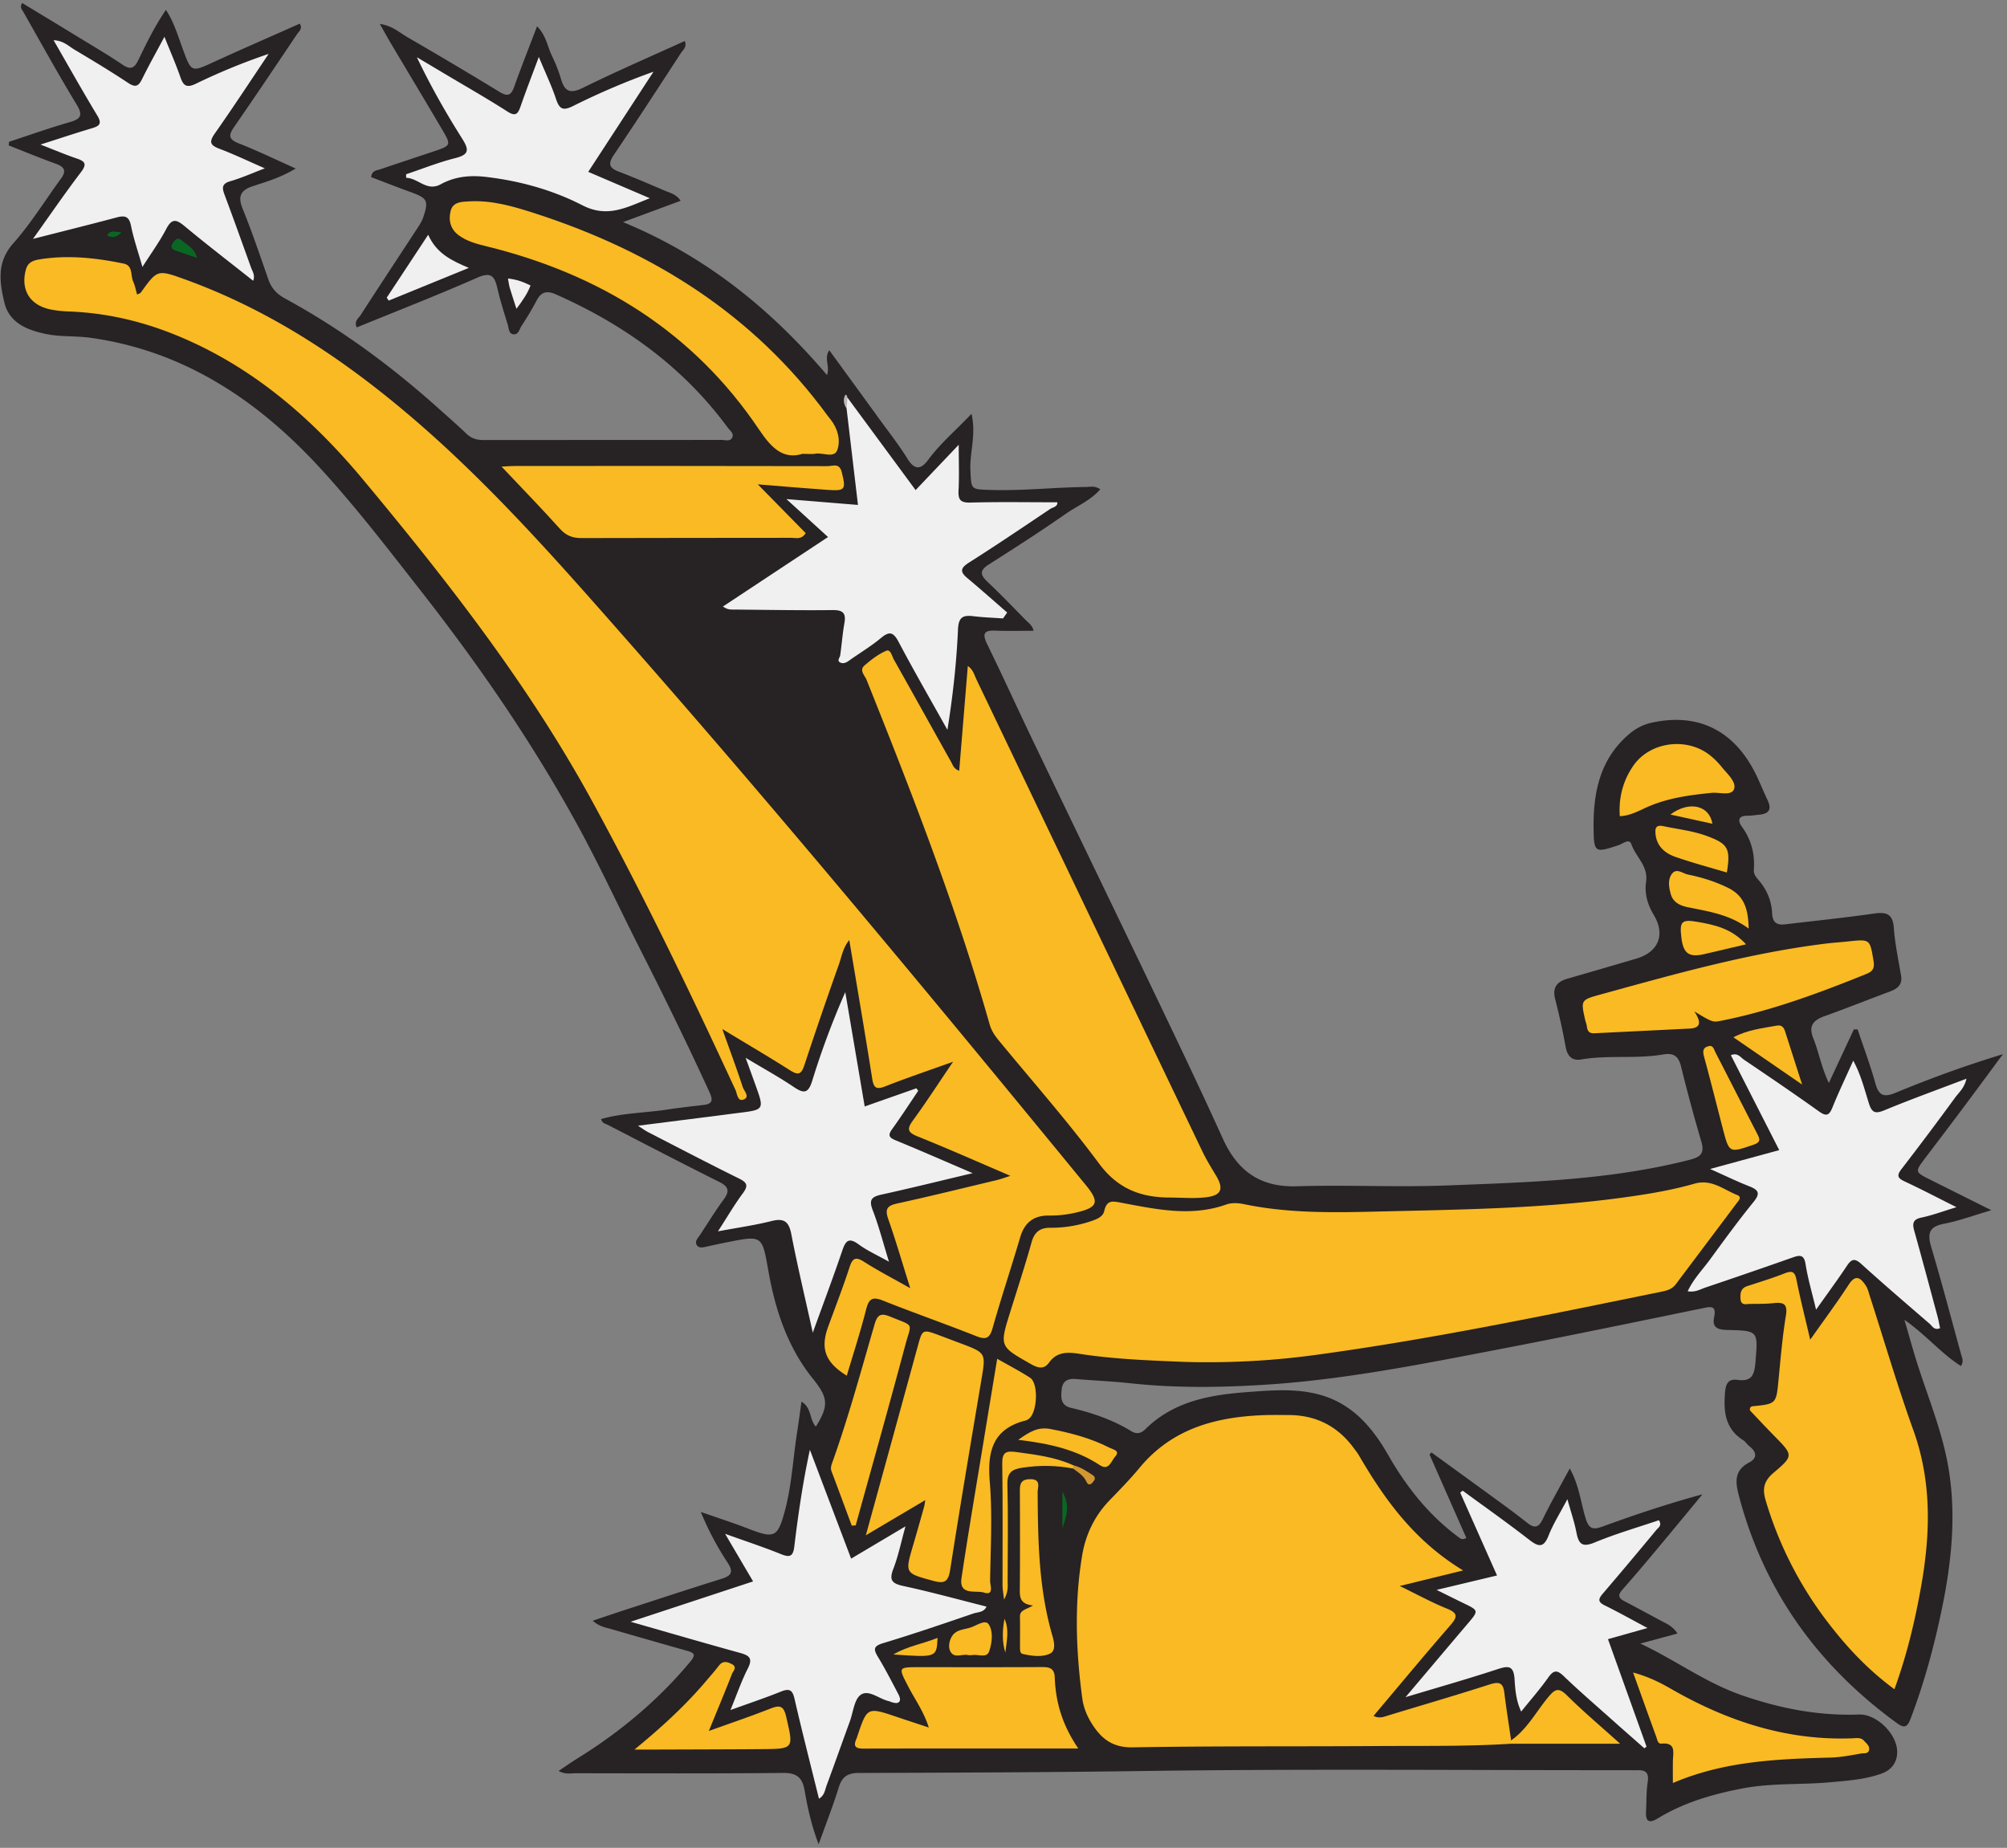 <svg height="151" width="164" xmlns="http://www.w3.org/2000/svg"><rect width="100%" height="100%" fill="#808080" stroke="none"/><path d="m49.121 91.446c1.769-.505 3.608-.501 5.403-.777.984-.151 1.975-.26 2.965-.375.732-.085.787-.386.491-1.032-1.813-3.958-3.729-7.865-5.698-11.746-1.735-3.421-3.336-6.908-5.189-10.272-3.674-6.671-7.973-12.92-12.66-18.905-2.706-3.455-5.382-6.955-8.353-10.175-5.072-5.498-11.095-9.51-18.712-10.565-1.217-.169-2.477-.057-3.691-.323-1.504-.329-2.926-.907-3.32-2.56-.396-1.657-.641-3.29.729-4.833 1.452-1.634 2.61-3.529 3.907-5.302.479-.656.234-.963-.454-1.21-1.289-.463-2.555-.99-3.831-1.49l.035-.297c1.653-.541 3.293-1.125 4.963-1.605.981-.282 1.057-.614.528-1.484-1.515-2.494-2.919-5.053-4.364-7.586-.093-.164-.267-.31-.061-.665 1.552.941 3.104 1.877 4.651 2.823 1.193.73 2.402 1.438 3.558 2.222.653.444.967.276 1.28-.369.661-1.364 1.318-2.733 2.262-4.115.664 1.021.975 2.113 1.361 3.161.724 1.966.701 1.948 2.567 1.091 2.321-1.065 4.665-2.082 7.008-3.124.253.428-.078.639-.236.875-1.695 2.521-3.384 5.047-5.115 7.543-.469.677-.506 1.024.365 1.365 1.513.591 2.977 1.305 4.653 2.054-1.217.736-2.356 1.067-3.467 1.429-1.019.331-1.29.815-.871 1.852.763 1.889 1.425 3.819 2.089 5.747.25.727.675 1.211 1.355 1.581 4.512 2.456 8.629 5.472 12.453 8.895.803.719 1.619 1.424 2.395 2.171.411.396.868.514 1.413.514 6.479-.007 12.959-.002 19.439-.011.297 0 .703.158.867-.199.157-.342-.194-.568-.376-.816-3.649-4.962-8.465-8.415-14.049-10.884-.72-.318-1.188-.209-1.56.501-.37.707-.782 1.396-1.224 2.061-.182.273-.257.776-.706.699-.359-.062-.344-.507-.434-.797-.307-.992-.62-1.986-.853-2.997-.226-.98-.534-1.311-1.629-.828-3.244 1.43-6.552 2.716-9.851 4.065-.244-.507.141-.739.311-1.002 1.496-2.318 3.018-4.618 4.526-6.928.217-.333.459-.669.585-1.04.474-1.393.353-1.59-1.043-2.096-1.08-.391-2.148-.812-3.208-1.215.068-.547.449-.537.724-.63 1.438-.491 2.882-.965 4.323-1.447 1.507-.503 1.522-.513.746-1.832-1.378-2.341-2.78-4.669-4.168-7.005-.28-.471-.542-.952-.914-1.605 1.017.146 1.604.707 2.26 1.089a376.737 376.737 0 0 1 7.523 4.468c.691.423.956.26 1.205-.439.575-1.61 1.206-3.2 1.862-4.922.74.742.842 1.642 1.209 2.4.295.609.552 1.247.742 1.896.307 1.048.762 1.242 1.804.728 2.72-1.341 5.508-2.544 8.313-3.822.199.483-.138.717-.313.984-1.814 2.778-3.616 5.565-5.476 8.313-.496.732-.403 1.073.403 1.38 1.27.483 2.517 1.025 3.766 1.559.427.182.916.276 1.287.82l-4.712 1.742c6.736 2.779 12.04 7.066 16.669 12.501.265-.76-.276-1.351.189-2.026 1.373 1.888 2.703 3.71 4.027 5.537.797 1.1 1.642 2.171 2.357 3.323.595.958 1.106.888 1.702.083.996-1.347 2.266-2.414 3.53-3.751.403 1.715-.159 3.157-.088 4.616.077 1.588.02 1.548 1.596 1.603 2.602.09 5.187-.211 7.781-.238.381-.003.791-.127 1.235.188-.785.903-1.87 1.344-2.791 1.984-2.068 1.436-4.184 2.806-6.312 4.153-.782.495-.709.864-.097 1.438 1.05.985 2.044 2.028 3.053 3.055.268.273.614.502.695.928-1.068 0-2.084.033-3.096-.01-.935-.04-1.125.225-.698 1.098 1.283 2.62 2.487 5.279 3.75 7.909 3.271 6.812 6.567 13.611 9.83 20.425 1.916 4.002 3.835 8.003 5.663 12.045 1.201 2.656 3.035 4.022 6.061 3.928 4.076-.129 8.164.092 12.237-.066 6.652-.258 13.324-.427 19.839-2.089.933-.238 1.27-.538.974-1.526a137.58 137.58 0 0 1 -1.656-6.133c-.206-.826-.612-1.104-1.456-.958-2.21.38-4.468.031-6.685.407-.786.133-1.146-.285-1.287-1.05a53.294 53.294 0 0 0 -.848-3.86c-.246-.943.116-1.431.983-1.682 1.881-.544 3.76-1.093 5.639-1.643 1.787-.523 2.413-1.933 1.438-3.56-.53-.883-.772-1.769-.633-2.731.184-1.268-.837-2.021-1.199-3.051-.182-.519-.707-.046-1.043.065-1.936.641-2.028.653-2.05-1.413-.03-2.864.505-5.568 2.83-7.597.565-.493 1.175-.829 1.885-.988 3.614-.809 6.488.468 8.291 3.72.464.836.798 1.742 1.213 2.606.359.749.108 1.115-.684 1.185-.318.028-.636.088-.953.083-.8-.011-.803.438-.459.909.769 1.054 1.062 2.219.974 3.492-.026.371.157.594.37.839.677.781 1.075 1.699 1.12 2.722.033.747.368.998 1.058.916 2.414-.287 4.833-.535 7.239-.878 1.013-.145 1.566-.013 1.65 1.173.094 1.308.375 2.603.59 3.9.127.765-.317 1.072-.938 1.303-1.761.654-3.504 1.355-5.272 1.987-.946.338-1.387.775-.95 1.857.444 1.099.63 2.297 1.26 3.621l2.041-4.376.311-.001c.487 1.458 1.032 2.899 1.441 4.378.284 1.028.679 1.208 1.687.79a94.14 94.14 0 0 1 8.744-3.145c-1.075 1.452-2.145 2.908-3.227 4.355-1.028 1.376-2.069 2.742-3.105 4.111-.871 1.152-.873 1.154.379 1.783 1.559.782 3.118 1.559 5.008 2.502-1.53.448-2.681.879-3.87 1.105-1.25.239-1.366.827-1.038 1.926.868 2.91 1.637 5.85 2.443 8.777.072.263.233.521-.021.923-1.6-1.013-2.811-2.509-4.617-3.776.406 1.387.703 2.484 1.048 3.566.898 2.816 2.045 5.572 2.543 8.492.646 3.782.281 7.561-.478 11.304-.637 3.139-1.466 6.221-2.604 9.219-.241.635-.463.854-1.099.392-6.437-4.675-10.844-10.754-12.906-18.483-.306-1.146-.487-2.153.821-2.839.661-.346.605-.857.017-1.313-.188-.145-.317-.375-.515-.5-1.503-.951-1.617-2.383-1.479-3.962.063-.714.313-1.063 1.018-.967 1.128.154 1.374-.372 1.459-1.423.209-2.586.277-2.6-2.333-2.659-.73-.017-1.219-.191-1.045-1.016.221-1.049-.315-.885-.999-.744-5.437 1.116-10.871 2.246-16.321 3.293-6.387 1.226-12.776 2.518-19.272 2.937-3.695.238-7.428.289-11.138-.116-1.467-.16-2.944-.215-4.414-.343-.674-.06-1.101.167-1.169.868-.064.655-.095 1.291.779 1.494 1.723.398 3.387.972 4.902 1.896.486.297.839.16 1.174-.171 2.326-2.3 5.342-2.802 8.38-3.024 1.932-.141 3.914-.312 5.844.217 2.673.732 4.314 2.676 5.608 4.937 1.49 2.603 3.303 4.896 5.72 6.689.153.114.291.281.662.082l-3.011-6.823.161-.165c1.844 1.34 3.69 2.676 5.53 4.021a77.036 77.036 0 0 1 2.297 1.731c.565.448.914.43 1.263-.289.658-1.356 1.412-2.666 2.211-4.153.773 1.385.897 2.789 1.301 4.092.26.842.588.942 1.375.654 2.659-.971 5.347-1.865 8.166-2.635-1.249 1.509-2.493 3.021-3.75 4.524a150.613 150.613 0 0 1 -2.799 3.277c-.372.418-.317.675.152.922.99.521 1.975 1.054 2.96 1.582.478.256 1.002.453 1.395 1.071l-3.031.82c2.838 1.334 5.316 3.184 8.228 4.201 3.129 1.095 6.309 1.717 9.633 1.598 1.491-.054 3.192 1.68 3.124 3.146-.039.83-.495 1.403-1.305 1.69-1.334.474-2.722.566-4.115.695-2.384.22-4.797.053-7.157.497-2.442.46-4.824 1.145-6.972 2.452-.741.451-1.015.253-.972-.567.041-.797.017-1.603.136-2.388.105-.691-.094-.991-.785-.976-.32.008-.64-.001-.96-.001-13.239.007-26.48-.117-39.717.07-7.675.108-15.348.131-23.022.157-.922.004-1.357.33-1.623 1.192-.455 1.472-1.021 2.908-1.639 4.633-.616-1.619-.906-3.013-1.149-4.406-.185-1.061-.663-1.433-1.764-1.422-5.639.056-11.279.033-16.919.026-.418 0-.86.122-1.414-.189.561-.374 1.036-.711 1.53-1.017 3.489-2.162 6.603-4.755 9.235-7.921.42-.506.378-.696-.232-.868a747.668 747.668 0 0 1 -6.223-1.782c-.453-.131-.941-.183-1.531-.686 1.201-.399 2.263-.76 3.329-1.106 2.396-.777 4.788-1.566 7.193-2.313.821-.254 1.013-.562.498-1.343a23.894 23.894 0 0 1 -2.182-4.127c1.285.45 2.581.868 3.851 1.357 2.175.837 2.434.756 3.034-1.509.553-2.087.654-4.255.988-6.382.123-.783.225-1.57.354-2.479.84.493.643 1.482 1.174 2.04 1.077-1.714.996-2.381-.219-3.884-2.12-2.623-3.118-5.713-3.688-8.99-.479-2.753-.525-2.747-3.274-2.206-.549.108-1.094.231-1.641.346-.311.064-.687.211-.896-.083-.221-.31.086-.591.258-.852.637-.968 1.243-1.958 1.928-2.89.515-.7.399-1.058-.379-1.446-3.041-1.516-6.054-3.087-9.073-4.645-.202-.099-.477-.127-.562-.481z" fill="#272223"/><g fill="#f9ba23"><path d="m77.879 86.763c-2.045.734-3.808 1.328-5.537 2.008-.725.284-.947.146-1.068-.617-.59-3.738-1.231-7.469-1.877-11.336-.523.644-.615 1.332-.833 1.953a381.526 381.526 0 0 0 -2.834 8.267c-.243.743-.484.857-1.15.436-1.745-1.107-3.527-2.154-5.556-3.383.627 1.76 1.177 3.242 1.672 4.744.105.318.601.801.077 1.011-.51.205-.529-.465-.677-.785-3.691-7.974-7.503-15.893-11.714-23.603-5.177-9.478-11.798-17.954-18.685-26.231-4.203-5.051-9.045-9.251-15.188-11.789-2.831-1.169-5.768-1.865-8.837-1.983-.557-.021-1.122-.068-1.662-.195-1.632-.382-2.336-1.657-1.887-3.255.164-.582.615-.728 1.078-.805 2.322-.382 4.622-.133 6.902.339.781.162.55.967.783 1.474.148.323.21.685.319 1.057.121-.066.252-.096.311-.177 1.337-1.855 1.342-1.876 3.562-1.076 6.979 2.516 13.043 6.56 18.634 11.344 6.338 5.424 11.832 11.678 17.326 17.922 12.893 14.652 25.331 29.687 37.704 44.777 1.117 1.361.964 1.807-.75 2.21a9.182 9.182 0 0 1 -2.256.26c-1.243-.02-2.011.554-2.369 1.767-.734 2.488-1.556 4.95-2.263 7.445-.242.854-.564.946-1.344.637-2.522-1.001-5.087-1.894-7.607-2.9-.864-.345-1.157-.15-1.379.726-.46 1.815-1.043 3.6-1.579 5.41-1.756-1.079-2.176-2.204-1.527-3.989.586-1.613 1.21-3.214 1.741-4.845.244-.749.479-.93 1.199-.47 1.123.719 2.313 1.331 3.772 2.157-.664-2.11-1.182-3.897-1.797-5.65-.284-.808-.106-1.092.724-1.273 2.729-.596 5.441-1.268 8.159-1.917.299-.071.588-.182 1.099-.342-2.655-1.137-5.093-2.223-7.569-3.215-.837-.336-.91-.61-.388-1.324 1.076-1.473 2.066-3.009 3.271-4.784zm45.583 55.729c-3.63.231-7.265.163-10.897.188-6.674.044-13.35-.01-20.021.106-1.614.028-2.525-.689-3.293-1.883-.415-.644-.71-1.356-.812-2.109-.523-3.896-.659-7.8-.012-11.691.286-1.722 1.031-3.26 2.271-4.536.834-.859 1.672-1.722 2.436-2.643 2.678-3.225 6.297-4.16 10.258-4.288.639-.021 1.279-.008 1.918-.006 2.185.009 3.942.876 5.256 2.627.168.224.347.442.486.683 2.109 3.619 4.524 6.972 8.508 9.39l-5.182 1.271c1.453.706 2.621 1.351 3.849 1.844.956.384.857.71.265 1.392-2.096 2.408-4.133 4.867-6.253 7.379.478.244.858.068 1.252-.052 2.746-.838 5.504-1.639 8.236-2.518.749-.241 1.097-.16 1.197.662.16 1.306.368 2.605.557 3.908.123.1.118.192-.019.276z"/><path d="m96.784 111.289c-2.874-.119-5.75-.221-8.599-.663-.944-.146-1.816-.177-2.458.715-.41.568-.878.468-1.449.146-2.603-1.466-2.61-1.448-1.738-4.25.593-1.904 1.218-3.801 1.753-5.722.235-.843.698-1.194 1.534-1.188 1.127.01 2.227-.172 3.297-.529.469-.156.994-.35 1.106-.832.221-.956.691-.814 1.468-.669 2.816.526 5.648 1.149 8.507.129.427-.153.968-.128 1.425-.032 3.553.745 7.155.7 10.746.613 6.751-.162 13.511-.229 20.22-1.144 1.979-.27 3.953-.59 5.873-1.14 1.384-.396 2.364.483 3.482.929.431.172.104.476-.043.673-1.651 2.209-3.314 4.408-4.968 6.615-.287.384-.68.51-1.126.601-9.426 1.924-18.843 3.896-28.381 5.188a65.1 65.1 0 0 1 -10.649.56z"/><path d="m78.38 62.985.703-8.56c.442.3.53.727.697 1.077 6.155 12.853 12.302 25.711 18.46 38.563.326.682.724 1.331 1.116 1.979.662 1.093.468 1.643-.803 1.793-.984.117-1.994.026-2.992.022-2.35-.011-4.226-.721-5.741-2.763-2.57-3.462-5.433-6.707-8.178-10.039-.333-.404-.621-.813-.769-1.333-2.731-9.611-6.353-18.904-10.061-28.167-.145-.363-.628-.781-.17-1.178.54-.467 1.13-.925 1.777-1.2.358-.152.469.447.63.732 1.57 2.782 3.116 5.578 4.679 8.364.131.231.188.534.652.71zm64.618 52.061c.059-.044.112-.122.173-.128 1.985-.195 1.97-.195 2.161-2.173.17-1.748.316-3.503.6-5.233.154-.939-.161-1.115-.978-1.027-.634.068-1.276.064-1.916.065-.325 0-.773.172-.815-.407-.033-.462.019-.875.56-1.05 1.023-.333 2.056-.649 3.057-1.043.606-.237.826-.133.957.527.307 1.549.7 3.081 1.123 4.898 1.162-1.65 2.201-3.047 3.148-4.502.58-.891.984-.53 1.39.073.173.257.243.587.341.89 1.176 3.643 2.249 7.322 3.545 10.922 1.549 4.297 1.395 8.621.601 12.993-.498 2.742-1.146 5.449-2.143 8.187-2.215-1.624-3.991-3.545-5.579-5.648a30.633 30.633 0 0 1 -4.941-9.774c-.292-.978-.143-1.599.647-2.269 1.642-1.391 1.6-1.434.066-2.998-.67-.685-1.327-1.381-1.982-2.079-.041-.042-.013-.147-.015-.224z"/></g><path d="m69.548 127.365 4.443-2.638c-.358 1.284-.585 2.417-.996 3.479-.373.965-.065 1.205.854 1.403 2.256.487 4.485 1.103 6.762 1.676-.22.488-.715.442-1.072.564-2.448.839-4.899 1.674-7.375 2.423-.804.242-.8.503-.419 1.13.6.986 1.125 2.02 1.665 3.041.087.165.179.421.111.554-.125.247-.409.164-.64.105-.077-.02-.146-.068-.223-.084-.8-.164-1.661-.985-2.319-.529-.536.372-.616 1.407-.887 2.153-.64 1.759-1.265 3.522-1.914 5.278-.132.358-.16.789-.618 1.064-.678-2.747-1.373-5.454-2-8.177-.172-.745-.441-.845-1.114-.574-1.318.529-2.667.98-4.119 1.505.515-1.252.896-2.367 1.425-3.406.433-.852.083-1.063-.662-1.269-2.877-.793-5.743-1.63-8.921-2.539l10.008-3.298-2.287-3.889c1.691.607 3.152 1.088 4.575 1.663.723.292.982.175 1.078-.615.318-2.613.692-5.219 1.275-7.916 1.116 2.949 2.234 5.899 3.37 8.896zm-.3-94.875 5.57 7.558 3.524-3.706c0 1.403.046 2.572-.016 3.735-.041.768.16 1.013.976.991 2.355-.065 4.713-.023 7.093-.023.046.369-.364.4-.591.552-2.187 1.468-4.368 2.945-6.592 4.354-.687.435-.831.735-.167 1.289 1.1.919 2.171 1.872 3.255 2.812l-.337.484c-.8-.057-1.604-.083-2.399-.179-.84-.102-1.235.03-1.282 1.068-.121 2.729-.42 5.448-.864 8.218-1.333-2.386-2.701-4.754-3.979-7.17-.427-.807-.737-.935-1.46-.332-.824.688-1.76 1.24-2.636 1.868-.217.156-.456.239-.668.137-.322-.155-.047-.391-.017-.602.124-.868.186-1.747.34-2.609.146-.822-.099-1.092-.962-1.082-2.717.032-5.436-.022-8.154-.043-.23-.002-.46 0-.806-.25l8.585-5.677-3.4-3.1 5.847.478-.932-7.887c-.085-.303-.147-.605.072-.884zm70.492 63.034 5.648-1.541-3.952-7.755c.543-.242.793.179 1.085.376 2.052 1.386 4.101 2.777 6.114 4.216.601.429.834.336 1.1-.32.507-1.254 1.093-2.475 1.7-3.829.637 1.168.919 2.355 1.284 3.501.241.757.517.862 1.256.557 2.158-.893 4.357-1.686 6.712-2.583-.162.749-.605 1.109-.913 1.528a280.121 280.121 0 0 1 -4.387 5.848c-.417.538-.333.747.252 1.021 1.356.632 2.683 1.327 4.233 2.104-1.122.34-1.969.663-2.846.844-.73.149-.771.49-.6 1.102.656 2.34 1.281 4.688 1.912 7.035.081.299.131.606.193.904-.479.202-.633-.168-.846-.352-1.876-1.62-3.76-3.232-5.595-4.897-.543-.492-.801-.401-1.171.155-.762 1.146-1.581 2.256-2.521 3.584-.334-1.409-.674-2.548-.856-3.711-.124-.793-.46-.765-1.049-.557a542.89 542.89 0 0 1 -7.116 2.452c-.44.148-.867.424-1.469.309.475-1.013 1.224-1.771 1.839-2.614 1.153-1.581 2.309-3.164 3.543-4.683.595-.731.381-.994-.37-1.287-.997-.391-1.962-.864-3.18-1.407zm-64.707-6.389c-.707 1.044-1.391 2.105-2.129 3.126-.364.503-.269.696.287.925 2.02.829 4.019 1.708 6.289 2.681-2.666.632-5.049 1.223-7.447 1.75-.798.175-1.054.414-.723 1.268.501 1.291.844 2.644 1.331 4.218-.952-.534-1.77-.896-2.472-1.413-.828-.61-1.077-.28-1.35.524-.725 2.137-1.521 4.25-2.403 6.688-.642-2.903-1.255-5.461-1.753-8.041-.199-1.034-.585-1.342-1.623-1.08-1.345.34-2.727.532-4.373.84.77-1.19 1.345-2.182 2.024-3.097.454-.611.395-.876-.299-1.218-2.504-1.233-4.977-2.528-7.459-3.806-.202-.104-.386-.243-.803-.51 2.343-.297 4.449-.563 6.555-.831.554-.071 1.108-.146 1.663-.215 2.111-.262 2.112-.261 1.378-2.299-.227-.63-.456-1.26-.799-2.207 1.484.892 2.745 1.582 3.931 2.384.821.555 1.187.546 1.513-.507a66.317 66.317 0 0 1 2.701-7.242l1.586 9.343 4.223-1.485zm-70.653-85.847c.809.03 1.237.492 1.726.782 1.474.876 2.944 1.763 4.372 2.71.603.4.85.256 1.138-.33.542-1.106 1.149-2.181 1.821-3.443.479 1.199.933 2.231 1.302 3.293.243.7.503.909 1.255.547a51.223 51.223 0 0 1 5.96-2.445c-1.46 2.171-2.893 4.363-4.398 6.503-.486.691-.391.961.373 1.25 1.188.451 2.337 1.001 3.712 1.601-1.061.403-1.916.793-2.809 1.048-.708.202-.699.534-.483 1.109.742 1.975 1.448 3.963 2.165 5.948.119.329.351.64.173 1.083-1.885-1.494-3.775-2.944-5.606-4.466-.674-.561-1.04-.644-1.495.228-.53 1.016-1.212 1.952-1.947 3.11-.355-1.251-.72-2.298-.936-3.375-.156-.78-.513-.848-1.173-.672-2.188.582-4.385 1.128-6.835 1.752 1.402-1.964 2.616-3.739 3.917-5.448.508-.668.347-.889-.347-1.124-.902-.305-1.78-.68-2.957-1.137 1.58-.504 2.896-.945 4.226-1.34.63-.187.798-.396.414-1.034-1.195-1.976-2.324-3.994-3.568-6.15zm119.922 136.575c-.421-.901-.487-1.79-.54-2.626-.073-1.162-.516-1.124-1.419-.828-2.373.778-4.778 1.461-7.492 2.278 1.828-2.161 3.44-4.075 5.061-5.983.932-1.097.935-1.091-.322-1.699-.667-.323-1.328-.654-2.201-1.085l4.939-1.178-3.008-6.769.201-.162c1.816 1.332 3.659 2.63 5.437 4.013.774.602 1.186.667 1.588-.356.372-.944.929-1.816 1.531-2.962.302 1.088.583 1.896.741 2.729.179.941.478 1.229 1.488.81 1.714-.71 3.507-1.228 5.249-1.819.279.432-.042.596-.197.782a422.189 422.189 0 0 1 -4.398 5.231c-.392.455-.372.684.186.957 1.105.542 2.18 1.148 3.477 1.84l-3.228.91 3.148 8.778-.174.143c-.896-.79-1.794-1.576-2.685-2.371-1.313-1.172-2.647-2.32-3.916-3.539-.566-.544-.844-.458-1.27.145-.662.937-1.424 1.802-2.196 2.761z" fill="#f0f0f0"/><path d="m65.577 37.086c-1.569.487-2.537-.475-3.536-1.961-5.385-8.023-13.052-12.738-22.332-15.009-.779-.191-1.551-.398-2.21-.878-.703-.512-.877-1.256-.667-2.031.193-.714.891-.717 1.488-.752 1.874-.11 3.637.412 5.39.978 9.64 3.118 17.877 8.264 23.935 16.56.071.097.149.188.224.282.589.739.832 1.688.558 2.479-.256.74-1.205.193-1.833.325-.231.047-.48.007-1.017.007zm-24.595 1.04c.559-.025.83-.049 1.1-.049 8.519-.002 17.038-.006 25.557.013.396.001.944-.294 1.14.48.362 1.434.308 1.565-1.163 1.461-1.9-.135-3.798-.299-5.693-.451l3.914 3.984c-.354.558-.796.384-1.16.385-5.719.013-11.439 0-17.158.021-.736.003-1.264-.201-1.77-.764-1.492-1.658-3.048-3.258-4.767-5.08z" fill="#f9ba23"/><path d="m44.03 4.653c.562 1.352 1.047 2.361 1.398 3.416.273.823.547 1.022 1.403.593a58.885 58.885 0 0 1 6.569-2.802l-5.333 8.183 5.034 2.156c-1.89.738-3.445 1.638-5.507.578-2.439-1.254-5.116-1.995-7.875-2.32-1.302-.153-2.541-.039-3.712.604-1.127.618-1.839-.509-2.819-.531l-.002-.291c1.339-.448 2.657-.978 4.023-1.32 1.156-.29 1.115-.706.554-1.593-1.336-2.116-2.575-4.294-3.699-6.649l2.375 1.412c1.678 1.001 3.378 1.969 5.022 3.023.646.414.851.229 1.066-.388.438-1.265.923-2.513 1.503-4.071z" fill="#f0f0f0"/><path d="m70.752 125.458c1.472-5.354 2.857-10.381 4.231-15.409.396-1.448.381-1.452 1.842-.905l1.68.632c2.081.786 2.059.782 1.686 2.997-.868 5.155-1.737 10.311-2.544 15.476-.147.945-.403 1.202-1.367.938-2.34-.64-2.349-.595-1.656-2.947.304-1.032.594-2.069.887-3.106.031-.109.042-.226.1-.552a6890.6 6890.6 0 0 0 -4.859 2.876zm67.695-42.811c.682 1.013.403 1.365-.385 1.405-2.592.131-5.186.253-7.778.383-.4.021-.575-.168-.614-.552-.021-.196-.107-.385-.15-.58-.345-1.57-.35-1.594 1.27-2.039 6.075-1.672 12.141-3.389 18.42-4.159.594-.073 1.193-.109 1.789-.174 1.835-.196 1.795-.192 2.094 1.585.102.606-.055.857-.588 1.072-3.852 1.558-7.737 3.003-11.827 3.817-.724.145-.722.15-2.231-.758zm-50.334 60.235c-6.085 0-11.83-.005-17.574.007-.586.001-.834-.158-.575-.756.032-.073.058-.148.083-.224.812-2.43.812-2.428 3.259-1.602.79.268 1.583.525 2.589.858-.413-1.308-1.122-2.278-1.663-3.319-.842-1.623-.866-1.611.916-1.611 3.312 0 6.625.011 9.938-.01.633-.004 1.071.06 1.102.848.074 1.978.583 3.839 1.925 5.809zm48.584 2.82c0-.716-.008-1.264.003-1.811.013-.688.274-1.515-.934-1.409-.305.027-.336-.307-.412-.517-.614-1.68-1.215-3.365-1.908-5.294 1.215.33 2.159.793 3.061 1.313 4.621 2.661 9.516 4.284 14.919 4.06.31-.013.645-.078.895.208.182.209.444.395.418.694-.035.399-.426.304-.661.345-.824.143-1.656.309-2.488.331-4.354.116-8.694.283-12.893 2.08zm-67.099-21.037c-.549-1.479-1.092-2.959-1.65-4.435-.113-.299.005-.56.094-.81 1.311-3.675 2.328-7.438 3.417-11.18.236-.812.501-.975 1.311-.641 1.994.823 1.709.432 1.207 2.315-1.313 4.922-2.698 9.824-4.054 14.735a11.59 11.59 0 0 1 -.325.016zm-11.677 16.785c1.855-.669 3.461-1.21 5.035-1.832.772-.305 1.079-.231 1.288.671.607 2.625.657 2.623-2.06 2.644-3.073.022-6.146.025-9.219.037h-1.122c2.293-1.883 4.215-3.656 5.906-5.663.334-.396.681-.783.994-1.195.32-.422.676-.326 1.056-.13.486.253.103.573.014.805-.571 1.469-1.182 2.925-1.892 4.663zm23.564-30.416c.972.554 1.854 1.009 2.685 1.546.721.469.594 2.927-.134 3.382-.067.043-.136.094-.211.112-2.67.668-3.157 2.48-2.948 4.981.225 2.694.067 5.422.029 8.135-.005.346.353 1.22-.511.948-.661-.208-2.046.279-1.826-1.191.566-3.781 1.212-7.55 1.829-11.323.352-2.157.711-4.312 1.087-6.59zm50.877-44.336c-.109-1.512.256-2.873 1.075-4.087 1.358-2.012 4.422-2.416 6.334-.861.338.274.651.592.923.932.443.556 1.21 1.208 1.004 1.796s-1.197.25-1.838.313c-1.867.185-3.703.435-5.433 1.239-.632.295-1.276.629-2.065.668zm-47.944 64.496c-1.05-.106-1.09-.652-1.085-1.293.023-2.637.016-5.273.006-7.91-.002-.593-.028-1.105.824-1.117.948-.014.625.651.628 1.083.024 3.916.083 7.823 1.184 11.635.141.485.361 1.287-.183 1.539-.657.305-1.483.19-2.227.022-.213-.049-.215-.314-.216-.514-.004-.839.016-1.678-.006-2.517-.012-.557.458-.575 1.075-.928zm39.044 11.298.018-.276c1.307-.906 2.029-2.322 3.012-3.507.537-.646.838-.875 1.542-.177 1.323 1.313 2.754 2.516 4.356 3.96zm19.43-66.611c-1.573-1.161-3.277-1.399-4.948-1.74-.657-.134-1.233-.393-1.426-1.104-.146-.544-.248-1.153.095-1.621.377-.516.88-.041 1.31.047 1.131.229 2.221.566 3.274 1.082 1.365.668 1.659 1.783 1.695 3.336zm-3.146 9.585c.273.036.318.313.421.512 1.153 2.234 2.289 4.479 3.444 6.712.229.443.237.664-.328.855-1.987.674-1.979.7-2.508-1.33-.501-1.931-.985-3.866-1.509-5.791-.136-.497-.176-.862.48-.958zm1.363-14.166c-1.412-.423-2.832-.799-4.215-1.282-.859-.3-1.526-.88-1.617-1.888-.043-.478.045-.748.663-.616 1.167.249 2.358.372 3.492.785 1.77.646 1.998 1.018 1.677 3.001z" fill="#f9ba23"/><path d="m34.989 19.184c.678 1.521 1.898 2.107 3.32 2.707l-6.545 2.673-.163-.239z" fill="#f0f0f0"/><path d="m147.259 88.627-5.615-3.863c1.195-.627 2.381-.739 3.54-.954.404-.074.576.133.686.479.427 1.353.865 2.704 1.389 4.338zm-4.583-11.461c-1.259.296-2.336.551-3.413.801-1.242.288-1.71-.044-1.867-1.319-.168-1.351.007-1.542 1.313-1.316 1.405.241 2.792.545 3.967 1.834zm-54.99 42.834c-1.383-.26-2.76-.28-4.159-.063-.847.131-1.232.401-1.208 1.354.067 2.631.027 5.265.019 7.898-.001.409.082.846-.293 1.522-.064-.572-.123-.854-.124-1.137-.006-3.311.031-6.623-.024-9.933-.017-.972.29-1.104 1.176-.983 1.583.216 3.157.409 4.63 1.078.065.063.084.123.058.18-.027.056-.052.084-.075.084zm-4.484-2.341c.916-.654 1.611-1.08 2.629-.886 1.688.323 3.328.759 4.859 1.543.248.127.876.226.436.709-.312.343-.513 1.192-1.242.71-1.967-1.299-4.185-1.781-6.682-2.076zm-4.085 17.592c-.425-.137-1.116.305-1.447-.277-.221-.389-.105-.973.189-1.365.328-.438.916-.453 1.398-.597.514-.153 1.243-.71 1.527-.288.397.59.284 1.501.051 2.202-.204.614-.913.228-1.39.323-.077.015-.159.002-.328.002zm-2.506-1.408c-.076 1.604-.076 1.604-3.613 1.354 1.191-.695 2.405-.865 3.613-1.354zm63.318-66.528-3.435-.753c1.49-1.125 3.178-.793 3.435.753z" fill="#f9ba23"/><path d="m42.201 25.234c-.211-.656-.388-1.181-.546-1.711-.064-.217-.087-.447-.147-.764.69.07 1.263.279 1.844.568-.246.661-.627 1.205-1.151 1.907z" fill="#f0f0f0"/><path d="m16.105 21.07c-.586-.196-1.176-.383-1.758-.59-.315-.112-.447-.313-.22-.632.169-.239.363-.492.664-.24.474.397 1.085.645 1.314 1.462z" fill="#096723"/><path d="m82.15 135.047c-.278-.911-.243-1.839-.07-2.771.411.9.174 1.838.07 2.771z" fill="#f9ba23"/><path d="m86.813 124.878v-2.996c.618 1.137.382 1.924 0 2.996z" fill="#096723"/><path d="m87.686 120 .016-.264c.592.141 1.087.476 1.584.802.275.182.191.377.014.586-.213.252-.398.24-.529-.055-.226-.502-.682-.756-1.085-1.069z" fill="#d2972f"/><path d="m9.915 18.985c-.465.5-.783.42-1.176.266.271-.484.628-.301 1.176-.266z" fill="#096723"/><path d="m69.248 32.49-.071.886c-.228-.313-.291-.7-.15-1.015.119-.265.181.009.221.129z" fill="#b9b7ba"/></svg>